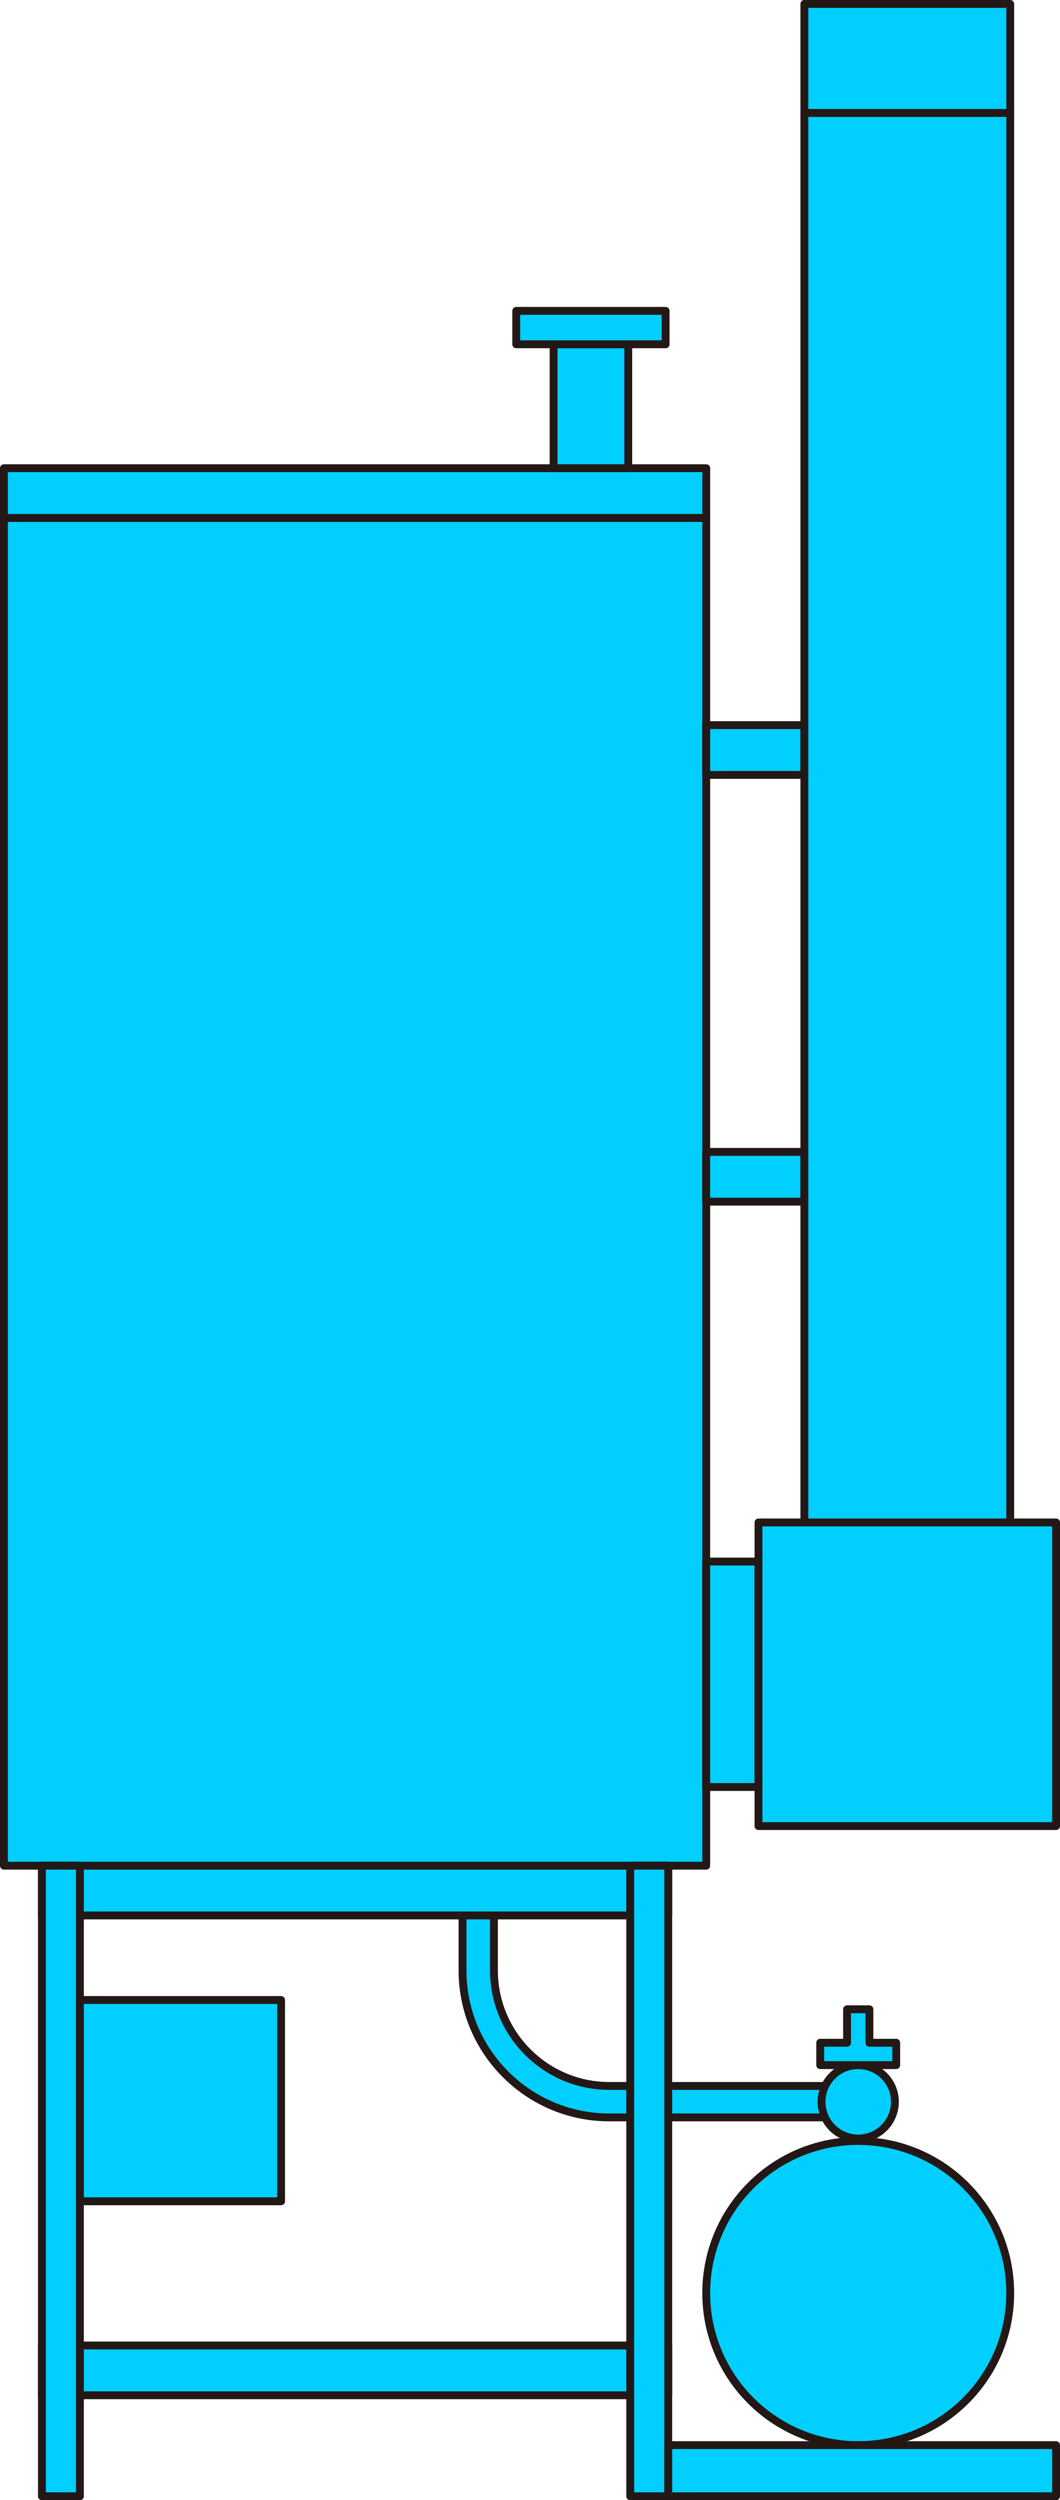 <?xml version="1.0" encoding="UTF-8" standalone="no"?>
<svg
   xmlns:dc="http://purl.org/dc/elements/1.1/"
   xmlns:cc="http://creativecommons.org/ns#"
   xmlns:rdf="http://www.w3.org/1999/02/22-rdf-syntax-ns#"
   xmlns:svg="http://www.w3.org/2000/svg"
   xmlns="http://www.w3.org/2000/svg"
   xmlns:sodipodi="http://sodipodi.sourceforge.net/DTD/sodipodi-0.dtd"
   xmlns:inkscape="http://www.inkscape.org/namespaces/inkscape"
   version="1.1"
   id="图层_1"
   x="0px"
   y="0px"
   width="67.416px"
   height="158.926px"
   viewBox="0 0 67.416 158.926"
   enable-background="new 0 0 67.416 158.926"
   xml:space="preserve"
   sodipodi:docname="加热处理-17.svg"><defs
   id="defs51" /><sodipodi:namedview
   pagecolor="#ffffff"
   bordercolor="#666666"
   borderopacity="1"
   objecttolerance="10"
   gridtolerance="10"
   guidetolerance="10"
   inkscape:pageopacity="0"
   inkscape:pageshadow="2"
   inkscape:window-width="640"
   inkscape:window-height="480"
   id="namedview49" />
<g
   id="g46">
	<g
   id="g4">
		
			<path
   fill="#00CFFF"
   stroke="#231815"
   stroke-width="0.5"
   stroke-linecap="round"
   stroke-linejoin="round"
   stroke-miterlimit="10"
   d="    M52.817,134.593H38.749c-5.146,0-9.333-4.188-9.333-9.334v-4.502c0-0.553,0.447-1,1-1s1,0.447,1,1v4.502    c0,4.044,3.29,7.334,7.333,7.334h14.068c0.553,0,1,0.447,1,1S53.37,134.593,52.817,134.593z"
   id="path2" />
	</g>
	
		<rect
   x="2.666"
   y="118.592"
   fill="#00CFFF"
   stroke="#231815"
   stroke-width="0.5"
   stroke-linecap="round"
   stroke-linejoin="round"
   stroke-miterlimit="10"
   width="39.834"
   height="3.164"
   id="rect6" />
	
		<rect
   x="2.666"
   y="149.092"
   fill="#00CFFF"
   stroke="#231815"
   stroke-width="0.5"
   stroke-linecap="round"
   stroke-linejoin="round"
   stroke-miterlimit="10"
   width="39.834"
   height="3.164"
   id="rect8" />
	
		<rect
   x="0.25"
   y="29.762"
   fill="#00CFFF"
   stroke="#231815"
   stroke-width="0.5"
   stroke-linecap="round"
   stroke-linejoin="round"
   stroke-miterlimit="10"
   width="44.666"
   height="3.164"
   id="rect10" />
	
		<rect
   x="0.25"
   y="32.926"
   fill="#00CFFF"
   stroke="#231815"
   stroke-width="0.5"
   stroke-linecap="round"
   stroke-linejoin="round"
   stroke-miterlimit="10"
   width="44.666"
   height="85.666"
   id="rect12" />
	<g
   id="g18">
		
			<rect
   x="35.208"
   y="21.885"
   fill="#00CFFF"
   stroke="#231815"
   stroke-width="0.5"
   stroke-linecap="round"
   stroke-linejoin="round"
   stroke-miterlimit="10"
   width="4.75"
   height="7.877"
   id="rect14" />
		
			<rect
   x="32.833"
   y="19.76"
   fill="#00CFFF"
   stroke="#231815"
   stroke-width="0.5"
   stroke-linecap="round"
   stroke-linejoin="round"
   stroke-miterlimit="10"
   width="9.5"
   height="2.125"
   id="rect16" />
	</g>
	
		<rect
   x="44.916"
   y="46.095"
   fill="#00CFFF"
   stroke="#231815"
   stroke-width="0.5"
   stroke-linecap="round"
   stroke-linejoin="round"
   stroke-miterlimit="10"
   width="6.241"
   height="3.164"
   id="rect20" />
	
		<rect
   x="44.916"
   y="73.22"
   fill="#00CFFF"
   stroke="#231815"
   stroke-width="0.5"
   stroke-linecap="round"
   stroke-linejoin="round"
   stroke-miterlimit="10"
   width="6.241"
   height="3.164"
   id="rect22" />
	
		<rect
   x="44.916"
   y="99.259"
   fill="#00CFFF"
   stroke="#231815"
   stroke-width="0.5"
   stroke-linecap="round"
   stroke-linejoin="round"
   stroke-miterlimit="10"
   width="3.324"
   height="14.333"
   id="rect24" />
	
		<rect
   x="48.24"
   y="96.775"
   fill="#00CFFF"
   stroke="#231815"
   stroke-width="0.5"
   stroke-linecap="round"
   stroke-linejoin="round"
   stroke-miterlimit="10"
   width="18.926"
   height="19.301"
   id="rect26" />
	
		<rect
   x="51.157"
   y="7.176"
   fill="#00CFFF"
   stroke="#231815"
   stroke-width="0.5"
   stroke-linecap="round"
   stroke-linejoin="round"
   stroke-miterlimit="10"
   width="13.093"
   height="89.6"
   id="rect28" />
	
		<rect
   x="51.157"
   y="0.25"
   fill="#00CFFF"
   stroke="#231815"
   stroke-width="0.5"
   stroke-linecap="round"
   stroke-linejoin="round"
   stroke-miterlimit="10"
   width="13.093"
   height="6.926"
   id="rect30" />
	
		<rect
   x="2.666"
   y="118.592"
   fill="#00CFFF"
   stroke="#231815"
   stroke-width="0.5"
   stroke-linecap="round"
   stroke-linejoin="round"
   stroke-miterlimit="10"
   width="2.417"
   height="40.084"
   id="rect32" />
	
		<rect
   x="40.083"
   y="118.592"
   fill="#00CFFF"
   stroke="#231815"
   stroke-width="0.5"
   stroke-linecap="round"
   stroke-linejoin="round"
   stroke-miterlimit="10"
   width="2.417"
   height="40.084"
   id="rect34" />
	
		<rect
   x="5.083"
   y="127.131"
   fill="#00CFFF"
   stroke="#231815"
   stroke-width="0.5"
   stroke-linecap="round"
   stroke-linejoin="round"
   stroke-miterlimit="10"
   width="12.794"
   height="12.795"
   id="rect36" />
	
		<circle
   fill="#00CFFF"
   stroke="#231815"
   stroke-width="0.5"
   stroke-linecap="round"
   stroke-linejoin="round"
   stroke-miterlimit="10"
   cx="54.583"
   cy="145.759"
   r="9.667"
   id="circle38" />
	
		<circle
   fill="#00CFFF"
   stroke="#231815"
   stroke-width="0.5"
   stroke-linecap="round"
   stroke-linejoin="round"
   stroke-miterlimit="10"
   cx="54.583"
   cy="133.603"
   r="2.333"
   id="circle40" />
	
		<rect
   x="42.5"
   y="155.426"
   fill="#00CFFF"
   stroke="#231815"
   stroke-width="0.5"
   stroke-linecap="round"
   stroke-linejoin="round"
   stroke-miterlimit="10"
   width="24.666"
   height="3.25"
   id="rect42" />
	
		<polygon
   fill="#00CFFF"
   stroke="#231815"
   stroke-width="0.5"
   stroke-linecap="round"
   stroke-linejoin="round"
   stroke-miterlimit="10"
   points="   55.294,129.848 55.294,127.72 53.872,127.72 53.872,129.848 52.166,129.848 52.166,131.27 57,131.27 57,129.848  "
   id="polygon44" />
</g>
</svg>
